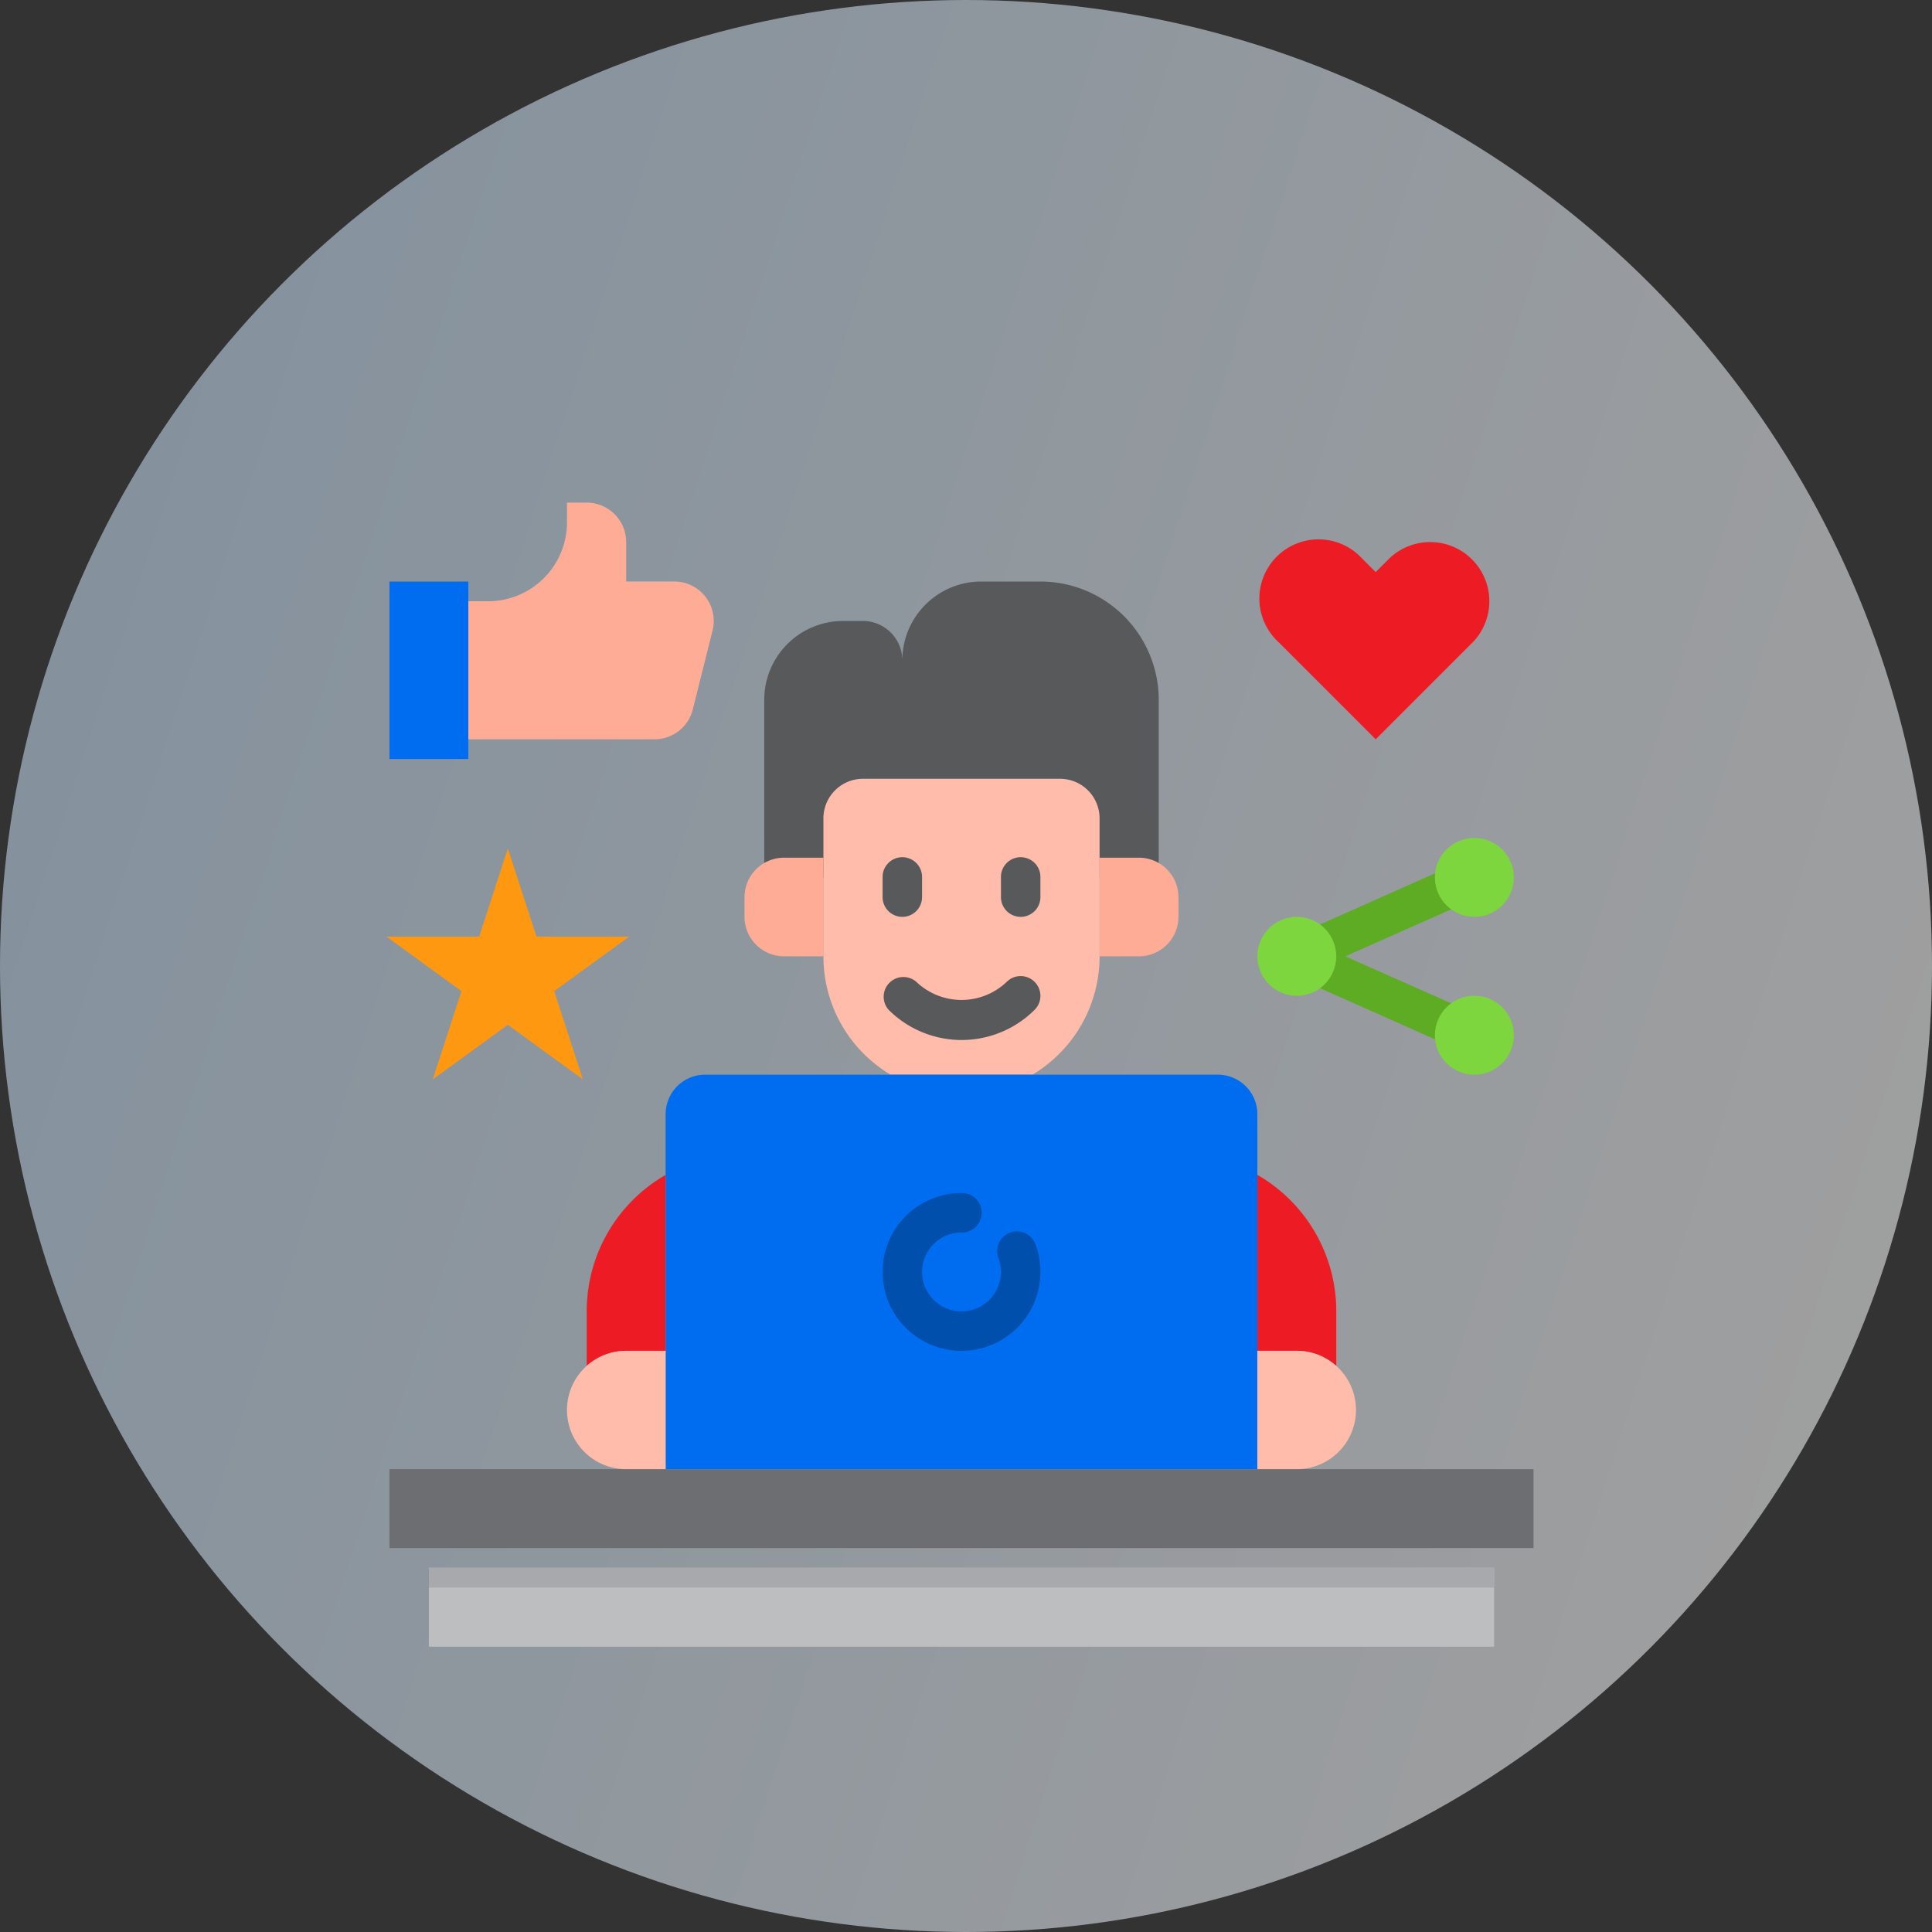 <svg xmlns="http://www.w3.org/2000/svg" xmlns:xlink="http://www.w3.org/1999/xlink" width="160" height="160" viewBox="0 0 160 160">
  <rect x="0" y="0" width="160" height="160" fill="#333333" stroke="none"/>
  <defs>
    <linearGradient id="linear-gradient" x1="1" y1="0.638" x2="-0.024" y2="0.308" gradientUnits="objectBoundingBox">
      <stop offset="0" stop-color="#fff"/>
      <stop offset="1" stop-color="#cae4fc"/>
    </linearGradient>
  </defs>
  <g id="Social" transform="translate(-334 -4536)">
    <circle id="Ellipse_404" data-name="Ellipse 404" cx="80" cy="80" r="80" transform="translate(334 4536)" opacity="0.53" fill="url(#linear-gradient)"/>
    <g id="content-social_network-marketing-like-rating" data-name="content-social network-marketing-like-rating" transform="translate(363.155 4574.626)">
      <path id="Path_21159" data-name="Path 21159" d="M22,31.5V16.8a6.534,6.534,0,0,1,6.534-6.534h1.634a3.267,3.267,0,0,1,3.267,3.267A6.534,6.534,0,0,1,39.969,7h4.9a9.8,9.8,0,0,1,9.8,9.8V31.5Z" transform="translate(12.136 2.534)" fill="#58595b"/>
      <path id="Path_21160" data-name="Path 21160" d="M24.267,21A3.277,3.277,0,0,0,21,24.267V25.9a3.277,3.277,0,0,0,3.267,3.267h3.267V21Z" transform="translate(11.502 11.404)" fill="#ffac96"/>
      <path id="Path_21161" data-name="Path 21161" d="M42.267,29.168A3.277,3.277,0,0,0,45.534,25.9V24.267A3.277,3.277,0,0,0,42.267,21H39v8.168Z" transform="translate(22.907 11.404)" fill="#ffac96"/>
      <path id="Path_21162" data-name="Path 21162" d="M44.6,17H28.267A3.277,3.277,0,0,0,25,20.267V31.7a11.4,11.4,0,0,0,5.554,9.8H42.316a11.4,11.4,0,0,0,5.554-9.8V20.267A3.277,3.277,0,0,0,44.6,17Z" transform="translate(14.037 8.87)" fill="#ffbcab"/>
      <path id="Path_21163" data-name="Path 21163" d="M47,37.08a13.018,13.018,0,0,1,6.534,11.3v4.525a4.844,4.844,0,0,0-3.267-1.258H47Z" transform="translate(27.975 21.592)" fill="#ed1c24"/>
      <path id="Path_21164" data-name="Path 21164" d="M19.534,51.651H16.267A4.844,4.844,0,0,0,13,52.909V48.384a13.018,13.018,0,0,1,6.534-11.3Z" transform="translate(6.434 21.592)" fill="#ed1c24"/>
      <path id="Path_21165" data-name="Path 21165" d="M6.686,39.654,12.9,35.139l6.214,4.515L16.74,32.348l6.214-4.515H15.273L12.9,20.528l-2.374,7.305H2.845l6.214,4.515Z" transform="translate(0 11.105)" fill="#ff9811"/>
      <path id="Path_21166" data-name="Path 21166" d="M9.534,20.069V7H3V21.7H9.534Z" transform="translate(0.098 2.534)" fill="#006df0"/>
      <path id="Path_21167" data-name="Path 21167" d="M22.418,22.6a3.267,3.267,0,0,0,3.171-2.475l1.634-6.534a3.267,3.267,0,0,0-3.171-4.059H20.069V6.267A3.267,3.267,0,0,0,16.8,3H15.168V4.634a6.534,6.534,0,0,1-6.534,6.534H7V22.6Z" transform="translate(2.632)" fill="#ffac96"/>
      <path id="Path_21168" data-name="Path 21168" d="M66.007,35.267v29.4H17v-29.4A3.277,3.277,0,0,1,20.267,32H62.74A3.277,3.277,0,0,1,66.007,35.267Z" transform="translate(8.968 18.373)" fill="#006df0"/>
      <path id="Path_21169" data-name="Path 21169" d="M74.877,52H3v6.534H97.747V52H74.877Z" transform="translate(0.098 31.045)" fill="#6d6e71"/>
      <path id="Path_21170" data-name="Path 21170" d="M50.267,55.8a4.9,4.9,0,0,0,0-9.8H47v9.8Z" transform="translate(27.975 27.243)" fill="#ffbcab"/>
      <path id="Path_21171" data-name="Path 21171" d="M20.168,46H16.9a4.9,4.9,0,0,0,0,9.8h3.267Z" transform="translate(5.8 27.243)" fill="#ffbcab"/>
      <path id="Path_21172" data-name="Path 21172" d="M57.9,6.415l-1.16,1.16-1.16-1.16a4.9,4.9,0,1,0-6.926,6.926l8.086,8.086,8.086-8.086A4.9,4.9,0,0,0,57.9,6.415Z" transform="translate(28.035 1.175)" fill="#ed1c24"/>
      <path id="Path_21173" data-name="Path 21173" d="M5,57H93.213v6.534H5Z" transform="translate(1.365 34.213)" fill="#bcbec0"/>
      <path id="Path_21174" data-name="Path 21174" d="M5,57H93.213v1.634H5Z" transform="translate(1.365 34.213)" fill="#a7a9ac"/>
      <path id="Path_21175" data-name="Path 21175" d="M64.335,37.336a1.612,1.612,0,0,1-.662-.14l-14.7-6.534a1.634,1.634,0,0,1,0-2.986l14.7-6.534A1.634,1.634,0,0,1,65,24.127L53.655,29.168,65,34.209a1.634,1.634,0,0,1-.663,3.127Z" transform="translate(28.609 11.404)" fill="#5eac24"/>
      <path id="Path_21176" data-name="Path 21176" d="M29.634,25.9a1.634,1.634,0,0,0,1.634-1.634V22.634a1.634,1.634,0,1,0-3.267,0v1.634A1.634,1.634,0,0,0,29.634,25.9Z" transform="translate(15.937 11.404)" fill="#58595b"/>
      <path id="Path_21177" data-name="Path 21177" d="M35.634,25.9a1.634,1.634,0,0,0,1.634-1.634V22.634a1.634,1.634,0,1,0-3.267,0v1.634A1.634,1.634,0,0,0,35.634,25.9Z" transform="translate(19.739 11.404)" fill="#58595b"/>
      <path id="Path_21178" data-name="Path 21178" d="M34.534,51.069a6.534,6.534,0,0,0,6.119-8.831,1.633,1.633,0,1,0-3.06,1.144,3.267,3.267,0,1,1-3.059-2.114,1.634,1.634,0,1,0,0-3.267,6.534,6.534,0,1,0,0,13.069Z" transform="translate(15.937 22.175)" fill="#004fac"/>
      <path id="Path_21179" data-name="Path 21179" d="M40.566,27.479a1.634,1.634,0,0,0-2.308,0,5.42,5.42,0,0,1-7.485,0,1.634,1.634,0,0,0-2.3,2.311,8.558,8.558,0,0,0,12.1,0,1.634,1.634,0,0,0-.007-2.311Z" transform="translate(15.959 15.207)" fill="#58595b"/>
      <g id="Group_65184" data-name="Group 65184" transform="translate(74.975 30.771)">
        <circle id="Ellipse_446" data-name="Ellipse 446" cx="3.267" cy="3.267" r="3.267" transform="translate(14.702 13.069)" fill="#7ed63e"/>
        <circle id="Ellipse_447" data-name="Ellipse 447" cx="3.267" cy="3.267" r="3.267" transform="translate(14.702)" fill="#7ed63e"/>
        <circle id="Ellipse_448" data-name="Ellipse 448" cx="3.267" cy="3.267" r="3.267" transform="translate(0 6.534)" fill="#7ed63e"/>
      </g>
    </g>
  </g>
</svg>

